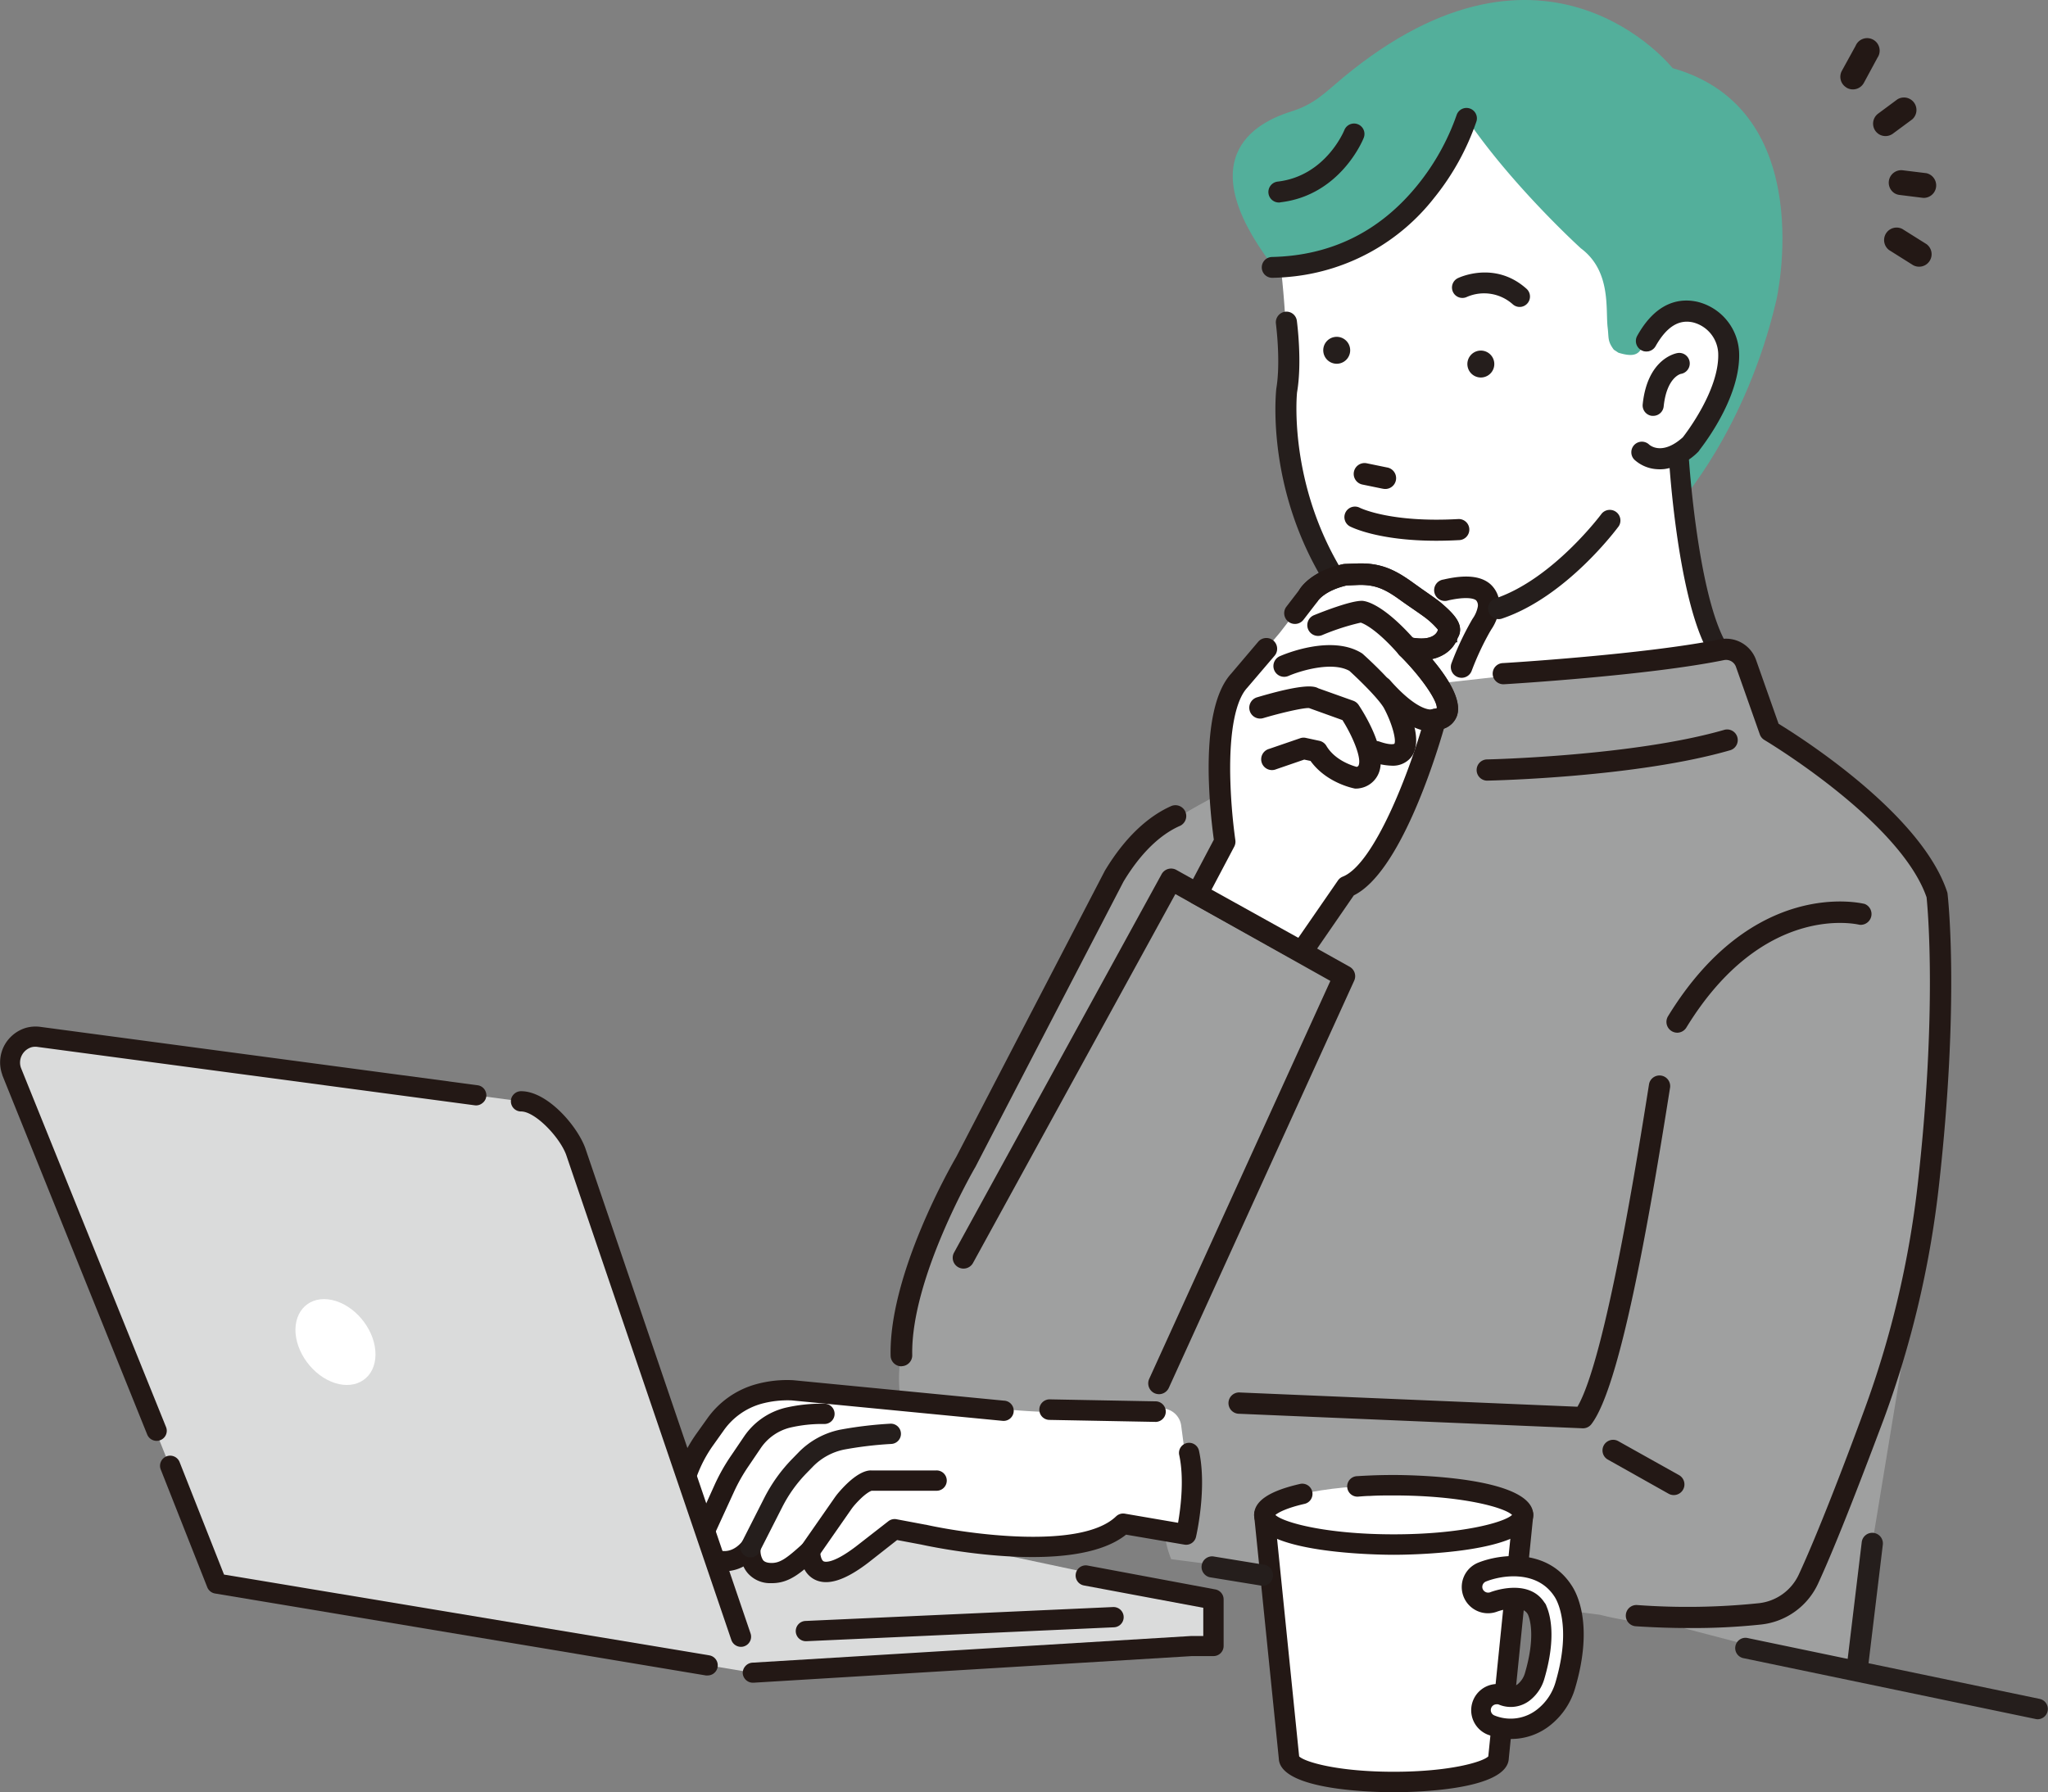 <svg xmlns="http://www.w3.org/2000/svg" viewBox="0 0 491.37 430.1"><rect x="0" y="0" width="491.37" height="430.1" fill="#808080" stroke="none"/><defs><style>.cls-1{fill:#53af9b;}.cls-2{fill:#fff;}.cls-3{fill:#251e1c;}.cls-4{fill:#231815;}.cls-5{fill:#9fa0a0;}.cls-6{fill:#dadbdb;}</style></defs><g id="レイヤー_2" data-name="レイヤー 2"><g id="レイヤー_1-2" data-name="レイヤー 1"><path class="cls-1" d="M401.29,16.34s-30.23-38.22-79,2.24c-4.55,3.78-6.9,6.43-12.54,8.19-10.46,3.27-25.21,13.11-.35,42L346,90.19,393.48,114l9.33,6.91s16.1-17.72,23.37-48.8c0,0,10.58-45.76-24.89-55.76Z"/><path class="cls-2" d="M307.24,63.61s3.14,25.29,0,33.66a36.75,36.75,0,0,0,.59,9.06c.63,9.76,5.25,24.35,15.67,39.64a18,18,0,0,0,19.39,7.29c2.72-.71-2.35,2.64-.07,2.09a209.22,209.22,0,0,1-.25,22.09l10.23,13.4L433.56,184s-35.35-27.64-27.95-77.27c0,0,14.56-15.72,7-25.9,0,0-10-12.58-17.59,1.1l-1.42,2.06c-.91,1.36-2.44,1.53-5.29.66l-1.11-.73c-1.55-2.08-1.17-2.76-1.48-5.33-.53-4.4.91-13.52-6.43-19,0,0-16.46-14.94-27.44-31.14,0,0-2.83,16.55-21.65,29.21C330.21,57.57,311.94,66.48,307.24,63.61Z"/><path class="cls-3" d="M348.6,149.15l-.16,0c-6.94,1.51-14.82,3.22-20.9-4.3-19.09-23.64-16.38-50.44-16.34-50.7,1.25-7.3,0-16.77-.05-17.17a2.52,2.52,0,0,0-2.84-2.17,2.55,2.55,0,0,0-1.68,1,2.51,2.51,0,0,0-.5,1.87c0,.1,1.2,9.07.08,15.65,0,.27-3.4,29,17.39,54.73a18.84,18.84,0,0,0,14.08,7.45,28.2,28.2,0,0,0,5.13-.16,66.42,66.42,0,0,0,6.71-1.22l.16,0Zm.91,4.17-.79-3.61h0Z"/><path class="cls-3" d="M392.31,107a2.25,2.25,0,0,1,3.16-.08c.36.32,3.43,2.78,8.5-1.77,1-1.28,8.78-11.5,8.56-20.17a8.28,8.28,0,0,0-6.26-7.86c-3.6-.8-6.63,1.12-9.28,5.88a2.25,2.25,0,1,1-3.93-2.18c4.6-8.28,10.26-9,14.19-8.08A12.8,12.8,0,0,1,417,84.83c.25,9.77-7.39,20.32-9.27,22.76l-.08,0a2.18,2.18,0,0,1-.55.78c-3.56,3.24-6.86,4.15-9.5,4a8.49,8.49,0,0,1-5.25-2.17A2.25,2.25,0,0,1,392.31,107Z"/><path class="cls-3" d="M397.6,112.6a8.81,8.81,0,0,1-5.43-2.25,2.49,2.49,0,0,1-.77-1.78,2.53,2.53,0,0,1,4.26-1.89c.31.28,3.22,2.63,8.09-1.73.89-1.14,8.71-11.39,8.5-20a8,8,0,0,0-6.05-7.58c-3.45-.78-6.38,1.1-9,5.74a2.53,2.53,0,0,1-4.42-2.46c4.68-8.44,10.47-9.13,14.49-8.22a13.11,13.11,0,0,1,10,12.39c.24,9.72-7.08,20-9.33,22.94l-.12.15h0a2.49,2.49,0,0,1-.51.65,14.23,14.23,0,0,1-7.94,4A9.8,9.8,0,0,1,397.6,112.6Zm10-5.34c1.82-2.39,9.34-12.87,9.1-22.42A12.52,12.52,0,0,0,407.19,73c-3.84-.87-9.36-.19-13.88,7.94a2,2,0,0,0,3.44,1.9c2.71-4.89,5.85-6.85,9.58-6a8.55,8.55,0,0,1,6.48,8.12c.23,8.81-7.71,19.2-8.65,20.39-5.27,4.73-8.53,2.09-8.89,1.77a2,2,0,0,0-2.75.07h0a1.9,1.9,0,0,0-.55,1.39,1.92,1.92,0,0,0,.59,1.38,8.12,8.12,0,0,0,5.08,2.09c3.06.2,6.27-1.15,9.29-3.9a2.2,2.2,0,0,0,.48-.68l.1-.23Z"/><path class="cls-3" d="M402.56,85a2.25,2.25,0,0,1,.71,4.44c-.24,0-3.64,1-4.39,8.06a2.26,2.26,0,0,1-2.38,2h-.09a2.25,2.25,0,0,1-2-2.47C395.55,86.17,402.27,85.05,402.56,85Z"/><path class="cls-3" d="M396.48,99.8h-.1A2.52,2.52,0,0,1,394.13,97c1.16-11.08,8.09-12.24,8.39-12.28h0a2.5,2.5,0,0,1,1.87.46,2.54,2.54,0,0,1-1.06,4.54c-.14,0-3.44.86-4.17,7.81a2.52,2.52,0,0,1-2.22,2.25A3.49,3.49,0,0,1,396.48,99.8Zm6.12-14.51h0c-.28,0-6.79,1.13-7.91,11.78a2,2,0,0,0,1.75,2.16h.08a2,2,0,0,0,2.08-1.75c.75-7.22,4.22-8.22,4.62-8.31A2,2,0,0,0,404.83,87a2,2,0,0,0-.78-1.3,2,2,0,0,0-1.38-.37Z"/><path class="cls-3" d="M310.5,66.32a49.83,49.83,0,0,0,33.55-18.78,60.14,60.14,0,0,0,10.21-18.47,2.5,2.5,0,0,0-4.79-1.43A56.09,56.09,0,0,1,340,44.54c-9,11.06-20.69,16.82-34.82,17.13a2.5,2.5,0,1,0,.11,5C307.11,66.64,308.83,66.51,310.5,66.32Z"/><path class="cls-3" d="M307.19,48.55c14.32-1.66,19.8-14.9,20-15.47a2.5,2.5,0,0,0-4.64-1.87c-.19.48-4.66,11.06-16,12.37a2.5,2.5,0,1,0,.58,5Z"/><path class="cls-3" d="M317.51,84.47a3.23,3.23,0,1,0,2.79-3.61A3.22,3.22,0,0,0,317.51,84.47Z"/><path class="cls-3" d="M352.09,87.78a3.23,3.23,0,1,0,2.79-3.62A3.23,3.23,0,0,0,352.09,87.78Z"/><path class="cls-3" d="M364.93,73.64a2.5,2.5,0,0,0,1.32-4.34c-7.56-6.77-16.11-2.72-16.47-2.55a2.5,2.5,0,0,0,2.18,4.5,10.33,10.33,0,0,1,11,1.78A2.48,2.48,0,0,0,364.93,73.64Z"/><path class="cls-3" d="M411.19,156.75a2.37,2.37,0,0,1-1.88-1.29c-6.86-13.48-8.79-43.9-8.87-45.19a2.39,2.39,0,0,1,4.77-.29c0,.31,2,30.72,8.36,43.31a2.38,2.38,0,0,1-1.05,3.21A2.33,2.33,0,0,1,411.19,156.75Z"/><path class="cls-4" d="M331.74,117.28l-4.87-1a2.6,2.6,0,1,1,1.05-5.1l4.86,1a2.6,2.6,0,1,1-1,5.1Z"/><path class="cls-4" d="M344.62,129.77c-14.08,0-20.45-3.3-20.75-3.45a2.53,2.53,0,0,1,2.37-4.47c.14.07,7.38,3.64,23.68,2.71a2.53,2.53,0,0,1,.29,5.05C348.23,129.72,346.37,129.77,344.62,129.77Z"/><path class="cls-5" d="M424.63,175.4s-5.06-24.57-12.11-18.9l-72.44,8.06-21.85,14.38s-35.09,13.56-46.3,25.43c0,0-83.76,133.23-46.83,141.8,0,0,32.91,28.6,46.1-7l15.55,34.28,105.87,14.3,51.52,13.49,13-79s5.46-52.72,10.17-94.77c1.48-13.25-2.8-20.86-7.95-26C459.32,201.42,438.88,177.84,424.63,175.4Z"/><path class="cls-4" d="M216.27,327.89a2.6,2.6,0,0,1-2.59-2.55c-.41-19.66,14.7-45.9,15.74-47.69,9.26-17.86,35.59-68.54,35.59-68.54s.05-.09.07-.14c5.79-9.64,11.91-13.78,16-15.56a2.6,2.6,0,0,1,2.06,4.77c-3.41,1.47-8.53,5-13.59,13.4C268.47,213.7,243,262.68,234,280.1l-.07.11c-.15.27-15.44,26.57-15.06,45a2.6,2.6,0,0,1-2.54,2.65Z"/><polygon class="cls-6" points="285.95 395.04 180.67 401.43 59.79 371.21 70.15 353.94 150.49 353.94 291.13 383.82 291.13 395.04 285.95 395.04"/><path class="cls-5" d="M163.67,352.43a35.17,35.17,0,0,1,4.49-8.59l2.62-3.69a19.66,19.66,0,0,1,10.75-7.64,27.62,27.62,0,0,1,8.57-1l49,4.89c14.42,2.8,35.82,1.39,44.36,1.51.51-1.83.86-2.91.86-2.91l92.36,4.13c9-11.73,20.74-92.31,20.74-92.31,4.51-38.18,26.76-43.59,26.76-43.59L429.3,360,423,380c-7.21,16.24-39.09,7.52-39.09,7.52L281,374.17a23.14,23.14,0,0,1-1.7-8.07L273,365c-11.73,11.28-50.06,2.71-50.06,2.71l-7.22-1.35-8.12,6.31c-13.53,10.37-13.08-.9-13.08-.9-4.51,4.09-6.61,5.66-9.84,5.59-6-.15-5-6.49-5-6.49-3.36,4.16-7.15,3.7-8.84,3.16-3.59-1.16-2.43-7.67-2.43-7.67a5.57,5.57,0,0,1-5.92,1.25C159.27,366.43,161.66,358,163.67,352.43Z"/><path class="cls-2" d="M278.76,338c-.72,0-1.29.2-1.44.72-8.1-.11-28.43,1.24-42.12-1.43l-46.57-4.64a26.19,26.19,0,0,0-7.86.85,18.84,18.84,0,0,0-10.5,7.35l-2.48,3.48a33.74,33.74,0,0,0-4.26,8.16c-1.91,5.32-4.18,13.3-1.17,14.43a5.27,5.27,0,0,0,5.61-1.19s-1.1,6.18,2.31,7.28c1.61.52,5.21.95,8.4-3,0,0-.94,6,4.78,6.16,3.07.07,5.07-1.42,9.36-5.3,0,0-.43,10.7,12.42.85l7.71-6,6.85,1.28s36.41,8.14,47.54-2.57l6,1c.17,2.89,12.61,1.17,13.57,3.31l-3.51-26.6A4.73,4.73,0,0,0,278.76,338Z"/><path class="cls-4" d="M162.54,352.81a36.17,36.17,0,0,1,4.6-8.82l2.52-3.53a21.29,21.29,0,0,1,11.62-8.24,28.17,28.17,0,0,1,9-1l50.58,4.91a2.43,2.43,0,1,1-.28,4.85l-50.64-4.91a24,24,0,0,0-7.36.84,16.5,16.5,0,0,0-8.95,6.38l-2.51,3.53a31.49,31.49,0,0,0-4,7.64c-2.68,7.49-2.66,10.75-2.39,11.52a2.82,2.82,0,0,0,2.88-.74,2.44,2.44,0,0,1,4.1,2.16c-.29,1.67-.13,4.35.68,4.61,1.19.38,3.53.6,5.83-2.24a2.43,2.43,0,0,1,4.29,1.88,4.1,4.1,0,0,0,.57,2.75c.14.16.55.65,1.91.68,2.13.05,3.64-1,7.73-4.72a2.43,2.43,0,0,1,4.06,1.88c0,.68.21,2.13.83,2.45.19.09,2,.82,7.77-3.58l7.77-6.05a2.42,2.42,0,0,1,1.94-.47l6.91,1.3h.08c9.86,2.2,37.28,6.14,45.71-2a2.44,2.44,0,0,1,2.09-.64l12.77,2.19c.66-3.81,1.5-10.75.25-16.38a2.43,2.43,0,0,1,4.75-1c2,9-.59,20.3-.7,20.78a2.43,2.43,0,0,1-2.78,1.84l-14-2.39c-12.82,10.28-47.66,2.71-49.13,2.38l-5.8-1.09L208.34,375c-5.64,4.32-9.89,5.65-13,4A5.72,5.72,0,0,1,193,376.6c-2.53,2.06-4.76,3.33-7.82,3.33h-.27a7.1,7.1,0,0,1-5.53-2.43,6.87,6.87,0,0,1-1-1.58,9.67,9.67,0,0,1-7.46.71c-1.32-.43-3.58-1.74-4.09-5.76a7.62,7.62,0,0,1-4.07-.45C158.84,368.91,158.77,363.31,162.54,352.81Z"/><path class="cls-4" d="M192.35,370.76l7.87-11.3a15.81,15.81,0,0,1,1.1-1.41c4-4.61,6.6-5.24,7.75-5.17h15.49a2.44,2.44,0,1,1,0,4.87H209.14c-.27.08-1.67.65-4.16,3.5-.27.32-.53.65-.77,1l-7.87,11.3a2.45,2.45,0,0,1-3.39.61,2.41,2.41,0,0,1-1-1.57A2.45,2.45,0,0,1,192.35,370.76Z"/><path class="cls-3" d="M177.93,370.19l5.45-10.74a38.14,38.14,0,0,1,6.69-9.34l1.49-1.53a19.36,19.36,0,0,1,10-5.48,95.16,95.16,0,0,1,12.05-1.44,2.43,2.43,0,0,1,.24,4.86,89.53,89.53,0,0,0-11.32,1.35A14.55,14.55,0,0,0,195,352l-1.49,1.53a33.06,33.06,0,0,0-5.83,8.15l-5.46,10.74a2.4,2.4,0,0,1-2.16,1.33,2.47,2.47,0,0,1-1.1-.26,2.43,2.43,0,0,1-1.21-1.42A2.34,2.34,0,0,1,177.93,370.19Z"/><path class="cls-4" d="M167.09,366l4.46-9.88a46.35,46.35,0,0,1,4-7l3-4.43a16.81,16.81,0,0,1,9.75-6.82,37.91,37.91,0,0,1,9.6-1,2.43,2.43,0,0,1-.18,4.86,33.86,33.86,0,0,0-8.23.89,12,12,0,0,0-6.93,4.85l-3,4.43a41.64,41.64,0,0,0-3.54,6.29L171.52,368a2.43,2.43,0,0,1-2.22,1.43,2.49,2.49,0,0,1-1-.21,2.44,2.44,0,0,1-1.21-3.22Z"/><path class="cls-4" d="M384.8,346.84a2.59,2.59,0,0,1,1.55-1.22,2.53,2.53,0,0,1,1.94.24L402.84,354a2.56,2.56,0,0,1-1.26,4.79,2.49,2.49,0,0,1-1.25-.33l-14.55-8.18a2.49,2.49,0,0,1-1.21-1.54A2.57,2.57,0,0,1,384.8,346.84Z"/><path class="cls-6" d="M138.11,276.26l42.56,125.17L52,380,2.8,257.11A6.27,6.27,0,0,1,6.9,249a6.09,6.09,0,0,1,2.55-.15L125,264.3C129.93,264.26,136.4,271.65,138.11,276.26Z"/><path class="cls-4" d="M38.6,350.8a2.43,2.43,0,0,1,4.49.07l10.66,27,116.41,19.38a2.43,2.43,0,0,1-.39,4.83,2.6,2.6,0,0,1-.4,0L51.59,382.41a2.44,2.44,0,0,1-1.86-1.5L38.57,352.66A2.4,2.4,0,0,1,38.6,350.8Z"/><path class="cls-4" d="M123.28,262.6a2.39,2.39,0,0,1,1.71-.73h.06c6.2,0,13.34,8.15,15.36,13.61L180.08,392a2.43,2.43,0,0,1-1.52,3.08,2.32,2.32,0,0,1-.78.13,2.44,2.44,0,0,1-2.31-1.65L135.82,277.08c-1.6-4.27-7.44-10.35-10.81-10.35a2.43,2.43,0,0,1-2.43-2.41A2.36,2.36,0,0,1,123.28,262.6Z"/><path class="cls-4" d="M191.56,389.79a2.41,2.41,0,0,1,1.68-.79l73.82-3.34a2.44,2.44,0,0,1,1.75.64,2.43,2.43,0,0,1-1.53,4.22l-73.82,3.34h-.11a2.43,2.43,0,0,1-1.79-4.07Z"/><path class="cls-4" d="M178.85,399.82a2.45,2.45,0,0,1,1.67-.81l105.28-6.4h2.9v-6.77l-28.64-5.36a2.43,2.43,0,1,1,.89-4.78l30.63,5.73a2.43,2.43,0,0,1,2,2.39V395a2.43,2.43,0,0,1-2.44,2.43H286l-105.22,6.39h-.15a2.44,2.44,0,0,1-2.43-2.28A2.47,2.47,0,0,1,178.85,399.82Z"/><path class="cls-4" d="M297.47,334.17l81,3.42c6.75-11.47,14.6-61.12,17.19-77.48a2.56,2.56,0,0,1,5.05.79c-5.21,33-12.07,72-18.89,80.87a2.56,2.56,0,0,1-2,1l-82.5-3.49a2.56,2.56,0,1,1,.21-5.11Z"/><path class="cls-4" d="M.94,251.08h0a8.79,8.79,0,0,1,5.26-4.41,8.62,8.62,0,0,1,3.57-.23l104.81,14a2.39,2.39,0,0,1,1.61.93,2.45,2.45,0,0,1,.48,1.8,2.4,2.4,0,0,1-1,1.61,2.35,2.35,0,0,1-1.79.47l-104.81-14a3.63,3.63,0,0,0-1.53.07,3.88,3.88,0,0,0-2.31,1.95,3.79,3.79,0,0,0-.2,3l34.8,86.17a2.41,2.41,0,0,1-1.34,3.16,2.38,2.38,0,0,1-.91.18,2.44,2.44,0,0,1-2.26-1.52L.55,258l0-.09A8.65,8.65,0,0,1,.94,251.08Z"/><path class="cls-2" d="M70.88,319c-.06,5.43,4.19,11.21,9.49,12.9s9.66-1.34,9.72-6.77-4.18-11.2-9.48-12.9S71,313.57,70.88,319Z"/><path class="cls-4" d="M277.32,341.23h0l-25.54-.48a2.45,2.45,0,0,1-2.42-2.51,2.48,2.48,0,0,1,2.51-2.42l25.54.48a2.47,2.47,0,0,1-.05,4.93Z"/><path class="cls-4" d="M278.09,334.58a2.76,2.76,0,0,1-1.08-.23,2.61,2.61,0,0,1-1.29-3.44l43.47-95.51L282,214.56l-48.55,88.53a2.59,2.59,0,1,1-4.55-2.49l49.81-90.83a2.6,2.6,0,0,1,3.54-1L323.81,232a2.59,2.59,0,0,1,1.1,3.34l-44.46,97.68A2.61,2.61,0,0,1,278.09,334.58Z"/><path class="cls-2" d="M307.07,151.83l7-9.06s2-3.37,8.71-4.88l2.85-.11c5-.2,7.94,1.23,12,4.18,1.38,1,5.5,3.79,6.5,4.64,2.58,2.21,4.43,4.16,3.37,5.23,0,0-1.05,5.45-9.87,3.59,0,0,16.14,15.91,6.73,17.3,0,0-9.75,35.53-21.24,40.05l-10.8,15.68-25.07-13.94L293.83,202s-4.52-29.95,3.49-38.66Z"/><path class="cls-4" d="M312.29,231a2.53,2.53,0,0,1-1.25-.32L286,216.77a2.57,2.57,0,0,1-1-3.46l6.23-11.8A139.19,139.19,0,0,1,290,186c-.19-12,1.63-20.21,5.39-24.34l6.48-7.64a2.58,2.58,0,1,1,3.94,3.34L299.29,165l-.07.08c-2.77,3-4.22,10.38-4.06,20.75a133.3,133.3,0,0,0,1.23,15.77,2.56,2.56,0,0,1-.27,1.59l-5.44,10.3,20.82,11.57L321,211.31a2.54,2.54,0,0,1,1.18-.94c7.5-3,16.06-25.08,19.7-38.33a2.59,2.59,0,0,1,2.12-1.88,2.42,2.42,0,0,0,.74-.2c.29-1.73-4-7.82-8.91-12.69a2.59,2.59,0,0,1,2.34-4.38c5.88,1.24,6.74-1.33,6.82-1.63l0-.21a18.27,18.27,0,0,0-2.56-2.48c-.57-.49-2.76-2-4.22-3-.87-.6-1.65-1.15-2.12-1.49-3.7-2.69-6.09-3.86-10.39-3.69l-2.61.11c-5.19,1.22-6.78,3.56-6.85,3.66a1.07,1.07,0,0,1-.15.22l-3.35,4.35a2.58,2.58,0,1,1-4.09-3.15l3.28-4.27c.6-.91,3.28-4.35,10.26-5.91a3.4,3.4,0,0,1,.46-.06l2.84-.11c5.73-.23,9.22,1.46,13.64,4.67l2,1.43c2.26,1.57,3.91,2.73,4.62,3.34,2.77,2.36,4.5,4.24,4.58,6.31a3.61,3.61,0,0,1-.55,2.06,7.64,7.64,0,0,1-3,3.81,9.24,9.24,0,0,1-3.17,1.31c3.56,4.21,7.2,9.71,6,13.52a5.08,5.08,0,0,1-3.18,3.19c-2.1,7.28-10.63,34.59-21.61,40l-10.39,15.07A2.56,2.56,0,0,1,312.29,231Z"/><path class="cls-4" d="M344.33,175.31a2.59,2.59,0,0,1-.37-5.15,2.42,2.42,0,0,0,.74-.2c.25-1.58-3.51-7.37-8.91-12.69a2.59,2.59,0,0,1,2.34-4.38c5.88,1.24,6.74-1.33,6.82-1.63l0-.21a18.27,18.27,0,0,0-2.56-2.48c-.57-.49-2.76-2-4.22-3-.87-.6-1.65-1.15-2.12-1.49-3.7-2.69-6.08-3.86-10.39-3.69l-2.6.11c-5.14,1.2-6.81,3.58-6.83,3.61a2.59,2.59,0,0,1-4.46-2.62c.26-.44,2.77-4.38,10.38-6.09a3.4,3.4,0,0,1,.46-.06l2.84-.11c5.73-.23,9.22,1.46,13.64,4.67l2,1.43c2.26,1.57,3.91,2.73,4.62,3.34,2.77,2.36,4.5,4.24,4.58,6.31a3.61,3.61,0,0,1-.55,2.06,7.64,7.64,0,0,1-3,3.81,9.24,9.24,0,0,1-3.17,1.31c3.56,4.21,7.2,9.71,6,13.52-.38,1.14-1.51,3.13-4.89,3.63A2.43,2.43,0,0,1,344.33,175.31Z"/><path class="cls-4" d="M337.6,158a2.57,2.57,0,0,1-1.94-.88c-5.46-6.24-8.53-7.49-9.18-7.7a55.7,55.7,0,0,0-9.27,3,2.58,2.58,0,1,1-1.94-4.79c2-.81,8.69-3.44,11.42-3.44h.17c1.09.07,5.24,1,12.69,9.47a2.58,2.58,0,0,1-.25,3.65A2.56,2.56,0,0,1,337.6,158Z"/><path class="cls-4" d="M333.93,183.75a14.92,14.92,0,0,1-4.72-.92,2.59,2.59,0,0,1,1.69-4.89c2.82,1,3.63.56,3.64.56.51-.79-.48-4.86-2.55-8.67-1.53-2.51-6.28-7.05-8.23-8.83-4.23-2.37-11.95.05-14.62,1.21a2.58,2.58,0,1,1-2.06-4.74c1.24-.55,12.36-5.17,19.56-.77a2.2,2.2,0,0,1,.38.28c.73.66,7.21,6.52,9.43,10.23a.41.41,0,0,1,.05.09c1.32,2.41,5.34,10.56,1.95,14.57A5.61,5.61,0,0,1,333.93,183.75Z"/><path class="cls-4" d="M343.24,175.5c-2.59,0-7.12-1.47-13.62-8.85a2.58,2.58,0,1,1,3.88-3.41c6.39,7.24,9.61,7.09,9.95,7a2.59,2.59,0,0,1,2,4.77A5.2,5.2,0,0,1,343.24,175.5Zm0-5.12Zm0,0Z"/><path class="cls-4" d="M325.53,189.24a3.42,3.42,0,0,1-.46,0c-.3-.06-6.8-1.3-10.64-6.63l-1.51-.32-6.75,2.32a2.59,2.59,0,1,1-1.68-4.89l7.43-2.55a2.49,2.49,0,0,1,1.38-.09l3.25.7a2.58,2.58,0,0,1,1.68,1.2c2,3.38,5.94,4.69,7.29,5.06.35-.13.41-.28.45-.37.74-1.73-1.35-6.84-3.88-10.86l-7.89-2.84-.13-.05c-1.49-.07-6.79,1.17-11,2.42a2.59,2.59,0,1,1-1.46-5c11-3.26,13.62-2.77,14.67-2.17l8.41,3a2.64,2.64,0,0,1,1.28,1c1.2,1.8,7.09,11.09,4.78,16.47A5.93,5.93,0,0,1,326,189.2,2.18,2.18,0,0,1,325.53,189.24Z"/><path class="cls-4" d="M350.68,162.66a2.65,2.65,0,0,1-.87-.15,2.59,2.59,0,0,1-1.57-3.31,70.52,70.52,0,0,1,4.7-10.07c.12-.22.25-.44.39-.67a7.28,7.28,0,0,0,1.22-2.81,1.84,1.84,0,0,0-.38-1.57c-.67-.58-2.78-.87-6.67,0a2.58,2.58,0,1,1-1.17-5c5.26-1.23,8.93-.88,11.21,1.07a6.7,6.7,0,0,1,2.17,5.88,11.46,11.46,0,0,1-1.93,5.06l-.36.61a66.74,66.74,0,0,0-4.31,9.24A2.58,2.58,0,0,1,350.68,162.66Z"/><path class="cls-4" d="M402.42,247.83a2.63,2.63,0,0,1-1.36-.39,2.59,2.59,0,0,1-.85-3.57c20.35-33.21,46.1-27.21,47.18-26.94a2.6,2.6,0,0,1-1.24,5c-.95-.23-23.24-5.2-41.52,24.62A2.59,2.59,0,0,1,402.42,247.83Z"/><path class="cls-3" d="M488.9,412.59a2.2,2.2,0,0,1-.5-.06L418.16,397.9a2.47,2.47,0,0,1,1-4.83l70.24,14.64a2.47,2.47,0,0,1-.51,4.88Z"/><path class="cls-2" d="M303.36,363.55l5.91,58.33c0,3.18,11.25,5.76,25.12,5.76s25.12-2.58,25.12-5.76l5.91-58.33Z"/><path class="cls-4" d="M334.39,430.1c-4.58,0-27.27-.39-27.57-8.07l-5.91-58.24a2.44,2.44,0,0,1,.63-1.89,2.42,2.42,0,0,1,1.82-.81h62.06a2.45,2.45,0,0,1,2.44,2.7L362,422C361.66,429.71,339,430.1,334.39,430.1Zm-22.69-8.6c1.32,1.32,9.16,3.69,22.69,3.69s21.37-2.37,22.69-3.69L362.7,366H306.07Z"/><ellipse class="cls-2" cx="334.39" cy="363.55" rx="31.03" ry="7.12"/><path class="cls-4" d="M334.39,373.12c-3.43,0-33.49-.27-33.49-9.57,0-3.31,3.6-5.74,11-7.43A2.45,2.45,0,1,1,313,360.9c-4.38,1-6.33,2.1-7,2.66,1.92,1.81,12.15,4.65,28.39,4.65s26.52-2.85,28.4-4.66c-1.88-1.81-12.12-4.67-28.4-4.67-1.93,0-3.86,0-5.73.12-.9,0-1.79.09-2.66.15a2.46,2.46,0,1,1-.32-4.9c.9-.06,1.83-.11,2.77-.15,1.94-.09,3.94-.13,5.94-.13,3.43,0,33.48.27,33.48,9.58S337.82,373.12,334.39,373.12Z"/><path class="cls-2" d="M362.6,414.87a13.88,13.88,0,0,1-4.89-.93,3.84,3.84,0,1,1,2.7-7.19,5,5,0,0,0,5.39-.78,7.65,7.65,0,0,0,2.41-3.79c3.15-10.7.76-15.47.45-16-.06-.07,0,0-.11-.18-2.79-4.34-10-1.58-10.11-1.55a3.84,3.84,0,0,1-2.84-7.14c4.52-1.81,14.38-3.2,19.37,4.47.88,1.3,4.85,8.18.61,22.6a15.2,15.2,0,0,1-4.94,7.58A12.59,12.59,0,0,1,362.6,414.87Zm6.11-28.67Z"/><path class="cls-4" d="M362.6,417.32a16.25,16.25,0,0,1-5.75-1.08,6.3,6.3,0,0,1,4.42-11.79,2.61,2.61,0,0,0,3-.39,5.34,5.34,0,0,0,1.61-2.57c2.7-9.18,1-13.44.7-14.06l-.1-.17c-1.61-2.5-7.09-.57-7.15-.55A6.29,6.29,0,0,1,354.69,375c5.16-2.07,16.47-3.59,22.34,5.41,1.31,1.92,5.36,9.5.91,24.63a17.61,17.61,0,0,1-5.75,8.79A15,15,0,0,1,362.6,417.32ZM359.06,409a1.39,1.39,0,0,0-.48,2.69A10.27,10.27,0,0,0,369.09,410a12.75,12.75,0,0,0,4.14-6.36c4-13.68.17-19.86-.29-20.52-4.15-6.38-12.56-5.13-16.43-3.58a1.39,1.39,0,0,0-.77,1.79,1.42,1.42,0,0,0,1.81.78c.36-.15,9.14-3.49,13,2.46a2.39,2.39,0,0,1,.5.91c.81,1.85,2.45,7.3-.51,17.37a10.12,10.12,0,0,1-3.23,5,7.45,7.45,0,0,1-7.79,1.18A1.41,1.41,0,0,0,359.06,409Z"/><path class="cls-4" d="M443,21a3,3,0,0,1-1.09-4L445.21,11a3,3,0,1,1,5.25,2.84l-3.27,6.05a3,3,0,0,1-4.05,1.21Z"/><path class="cls-4" d="M450.84,32.23a3.06,3.06,0,0,1-.86-.79,3,3,0,0,1,.63-4.17l4.63-3.43a3,3,0,0,1,3.55,4.81l-4.63,3.42A3,3,0,0,1,450.84,32.23Z"/><path class="cls-4" d="M459.11,63.67l-.05,0L453.23,60a3,3,0,0,1,3.18-5.06l5.83,3.66a3,3,0,0,1-3.13,5.09Z"/><path class="cls-4" d="M454.56,46.38a3,3,0,0,1,1.91-5.52l5.71.7a3,3,0,0,1-.73,5.93l-5.72-.71A3,3,0,0,1,454.56,46.38Z"/><path class="cls-4" d="M405.4,390.7c-3.9,0-8.22-.12-12.94-.43a2.55,2.55,0,0,1,.33-5.09,165.91,165.91,0,0,0,29.2-.44,12,12,0,0,0,9.61-6.93c4.51-9.73,11-26.63,15.57-39.1a232.64,232.64,0,0,0,12.95-54.56c4.67-41.38,2.4-66.06,2.12-68.81-6.34-18.31-38.58-37.55-38.9-37.75a2.53,2.53,0,0,1-1.11-1.34l-5.72-16.2a2.52,2.52,0,0,0-2.86-1.64c-18.09,3.7-51.41,5.72-52.82,5.8a2.57,2.57,0,0,1-2.69-2.39,2.53,2.53,0,0,1,2.39-2.69c.34,0,34.36-2.08,52.1-5.71a7.64,7.64,0,0,1,8.69,4.94l5.41,15.33c5.33,3.26,34.19,21.59,40.42,40.29a2.11,2.11,0,0,1,.12.51c.12,1,2.92,25.84-2.09,70.23A238.23,238.23,0,0,1,452,340.48C447.3,353,440.8,370.07,436.22,380a17.07,17.07,0,0,1-13.65,9.85A153.72,153.72,0,0,1,405.4,390.7Z"/><path class="cls-3" d="M445.63,402.64a1.67,1.67,0,0,1-.31,0,2.54,2.54,0,0,1-2.22-2.83L446.69,370a2.55,2.55,0,0,1,5.06.61l-3.59,29.79A2.56,2.56,0,0,1,445.63,402.64Z"/><path class="cls-3" d="M302.93,380.51a2,2,0,0,1-.42,0l-12.26-2a2.54,2.54,0,0,1,.84-5l12.26,2a2.55,2.55,0,0,1-.42,5.06Z"/><path class="cls-4" d="M356.7,187.34a2.55,2.55,0,0,1-.05-5.09c.35,0,35.34-.79,57.16-7.13a2.55,2.55,0,0,1,1.42,4.89c-22.47,6.53-57,7.3-58.47,7.33Z"/><path class="cls-3" d="M359.71,148.58a2.55,2.55,0,0,1-.82-5c13.77-4.7,25.28-20.16,25.39-20.31a2.55,2.55,0,0,1,4.11,3c-.51.69-12.55,16.9-27.86,22.12A2.62,2.62,0,0,1,359.71,148.58Z"/></g></g></svg>